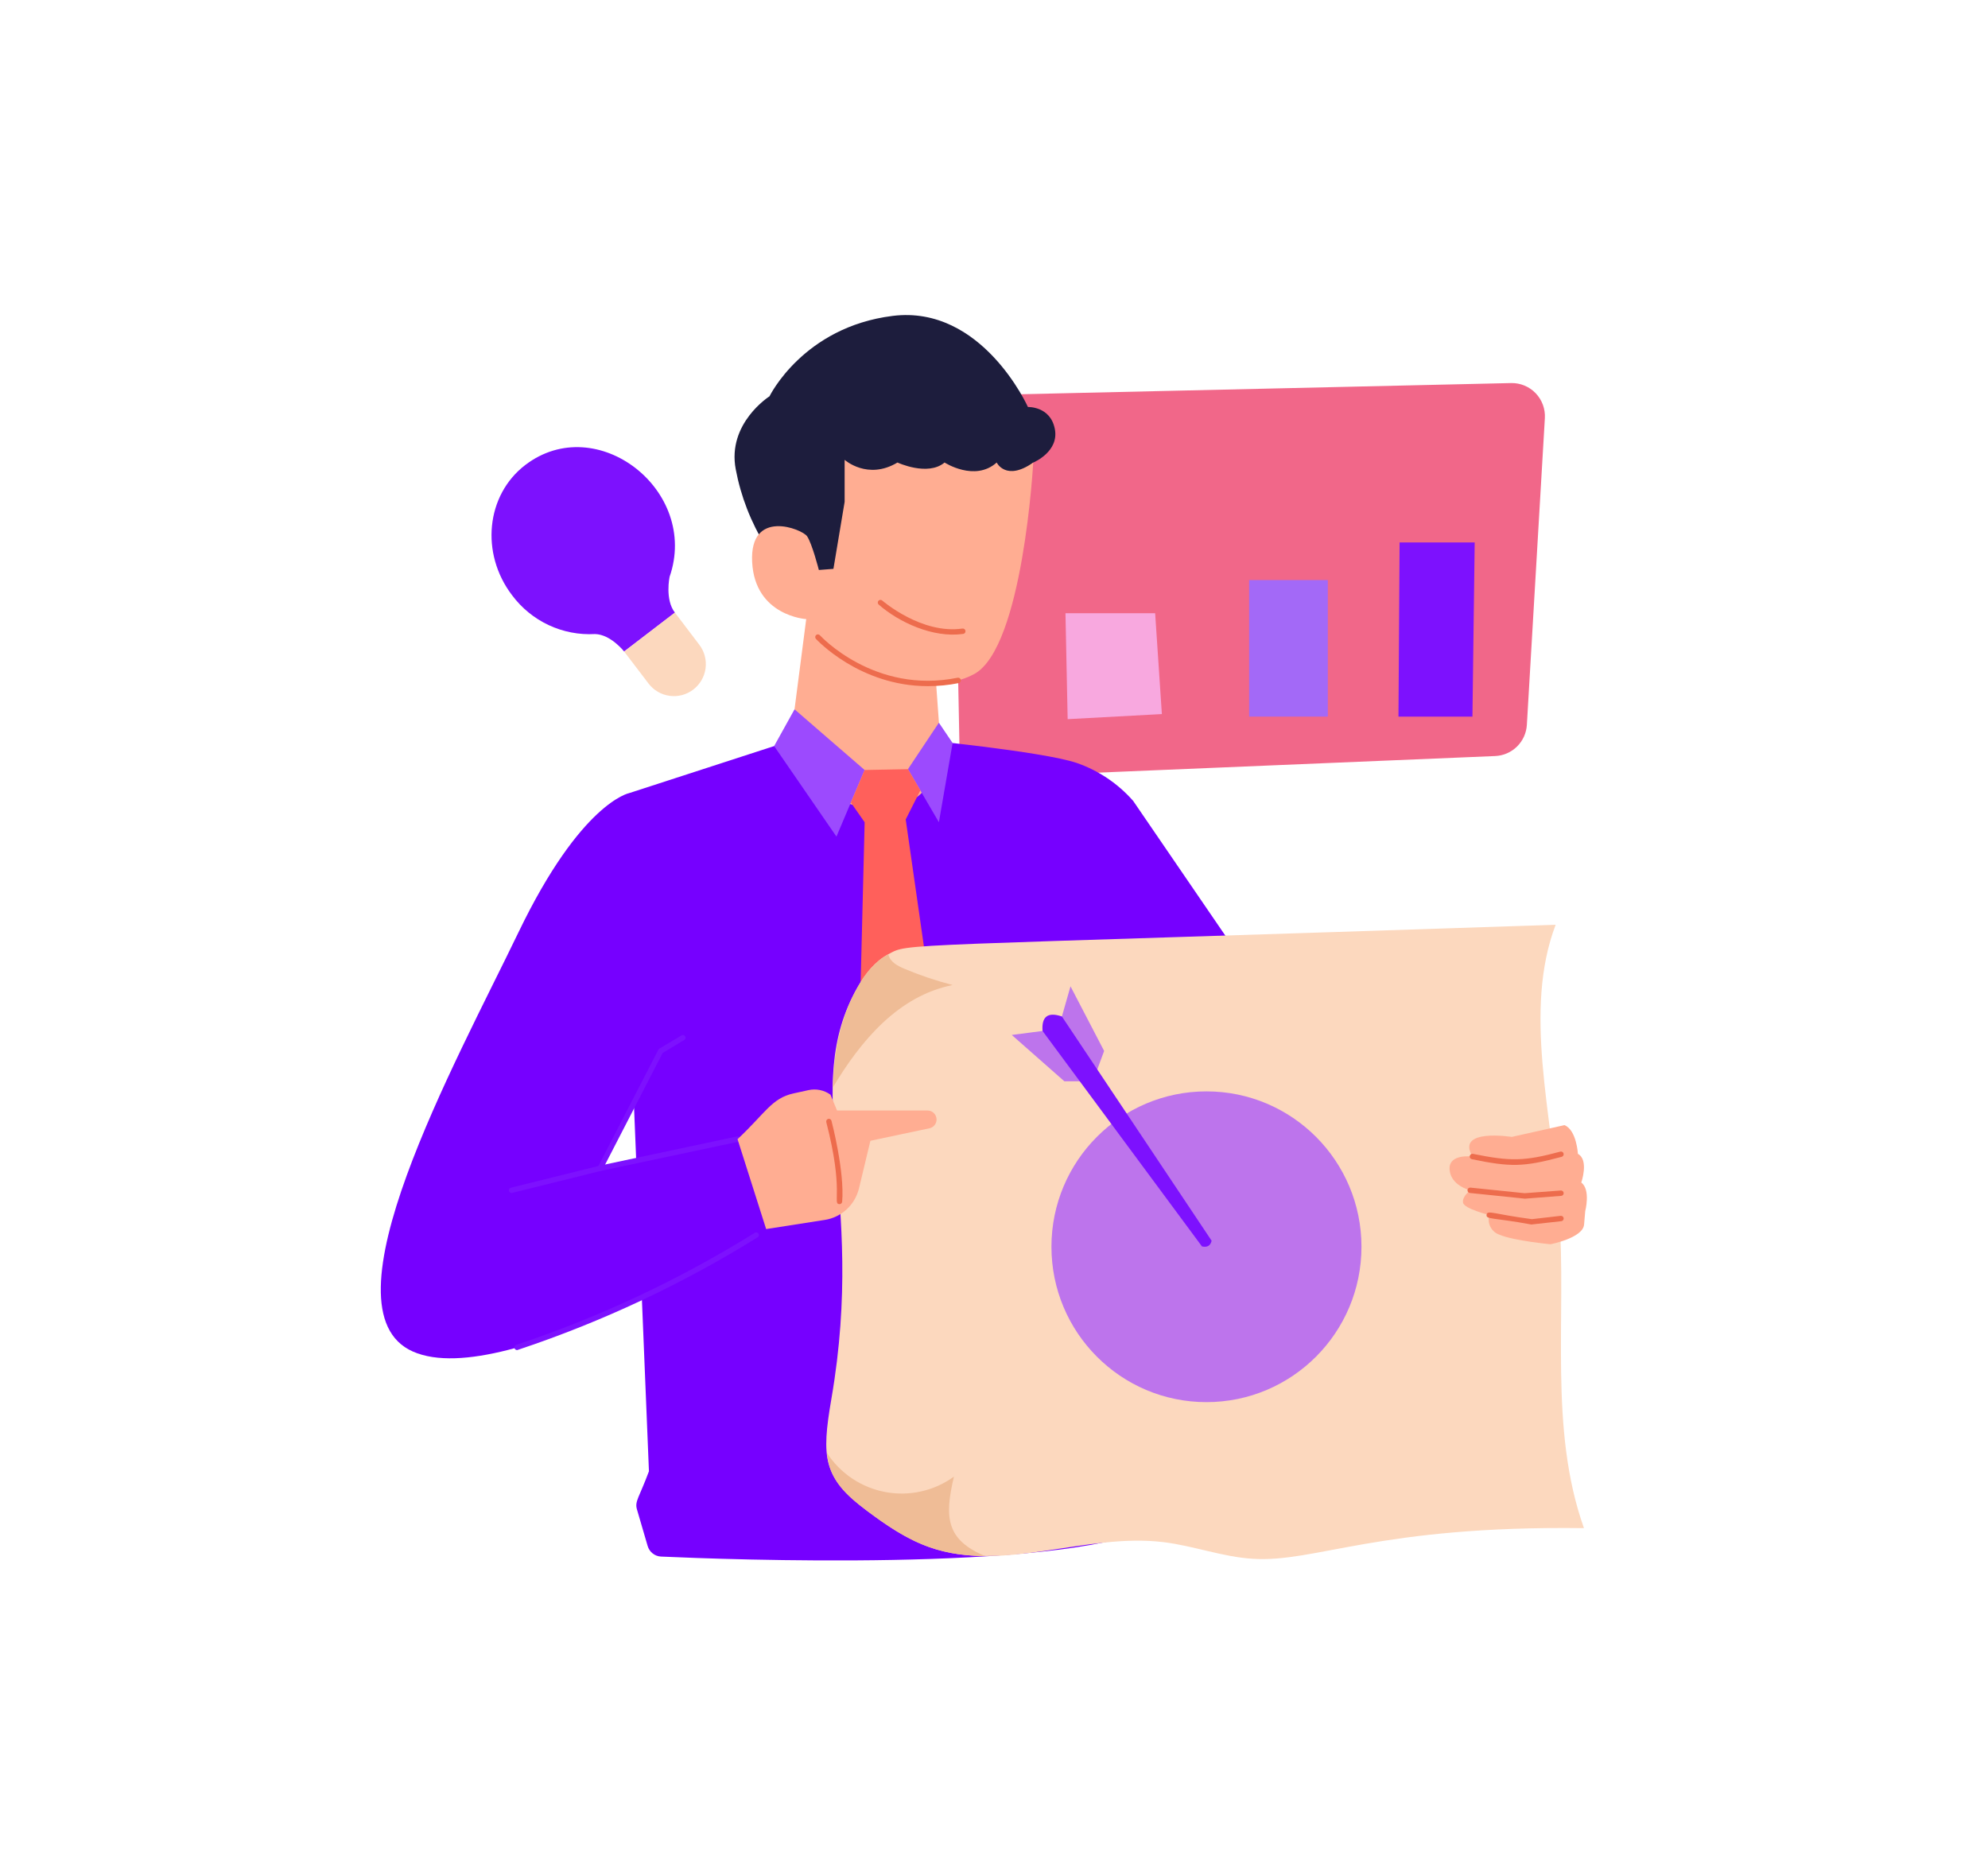 <svg width="214" height="201" viewBox="0 0 214 201" fill="none" xmlns="http://www.w3.org/2000/svg">
<path d="M106.101 42.527L162.657 41.238C163.15 41.226 163.639 41.317 164.095 41.505C164.551 41.693 164.963 41.973 165.305 42.328C165.647 42.684 165.912 43.106 166.083 43.57C166.254 44.033 166.327 44.527 166.298 45.02L164.361 78.029C164.309 78.913 163.931 79.746 163.301 80.367C162.671 80.988 161.833 81.353 160.951 81.39L106.99 83.646C106.516 83.665 106.042 83.59 105.597 83.424C105.152 83.257 104.745 83.004 104.399 82.677C104.053 82.351 103.776 81.959 103.583 81.524C103.391 81.089 103.287 80.619 103.278 80.143L102.616 46.165C102.599 45.22 102.956 44.307 103.609 43.625C104.262 42.943 105.158 42.549 106.101 42.527Z" fill="#F16789"/>
<path d="M114.929 77.42L125.071 76.872L124.346 66.016H114.693L114.929 77.42Z" fill="#F8A8DF"/>
<path d="M134.463 62.447H142.935V77.146H134.463V62.447Z" fill="#A369F7"/>
<path d="M150.66 58.394L150.539 77.146H158.502L158.744 58.394H150.66Z" fill="#7D11FE"/>
<path d="M89.005 78.476L67.746 85.376V106.849L69.856 158.387C68.811 161.211 68.304 161.61 68.566 162.495L69.717 166.43C69.809 166.747 69.997 167.027 70.255 167.231C70.513 167.436 70.828 167.554 71.156 167.57C77.945 167.878 113.407 169.231 123.793 164.558L121.304 113.019L134.473 104.48L121.983 86.222C120.346 84.358 118.256 82.951 115.916 82.137C112.115 80.867 98.54 79.569 98.54 79.569L89.005 78.476Z" fill="#7600FF"/>
<path d="M86.785 66.651L84.883 81.338C84.883 81.338 88.474 87.145 94.78 87.055C101.085 86.966 101.267 80.521 101.267 80.521L100.634 71.708L86.785 66.651Z" fill="#FFAD92"/>
<path d="M111.226 49.794C111.226 49.794 114.032 48.641 113.548 46.177C113.065 43.713 110.653 43.817 110.653 43.817C110.653 43.817 105.723 32.808 96.088 34.008C86.453 35.209 82.835 42.663 82.835 42.663C82.835 42.663 78.248 45.565 79.201 50.53C79.75 53.448 80.835 56.237 82.401 58.758L86.395 63.353H93.999L111.226 49.794Z" fill="#1D1D3D"/>
<path d="M111.222 49.794C111.222 49.794 110.137 69.645 104.89 72.55C99.644 75.455 89.232 72.094 86.788 66.651C86.788 66.651 81.266 66.319 80.966 60.512C80.667 54.704 86.337 56.943 86.878 57.728C87.419 58.512 88.147 61.36 88.147 61.36L89.715 61.239L90.921 54.026V49.503C90.921 49.503 93.396 51.721 96.608 49.791C96.608 49.791 99.868 51.312 101.679 49.791C101.679 49.791 104.936 51.9 107.291 49.791C107.285 49.794 108.281 51.857 111.222 49.794Z" fill="#FFAD92"/>
<path d="M94.588 65.084C94.559 65.059 94.536 65.029 94.519 64.995C94.502 64.961 94.493 64.924 94.49 64.886C94.487 64.848 94.492 64.81 94.504 64.774C94.517 64.738 94.536 64.705 94.561 64.676C94.586 64.647 94.616 64.624 94.65 64.607C94.684 64.59 94.721 64.58 94.759 64.578C94.796 64.575 94.834 64.58 94.87 64.592C94.906 64.605 94.939 64.624 94.968 64.649C95.011 64.686 99.19 68.301 103.602 67.666C103.678 67.655 103.755 67.675 103.817 67.721C103.879 67.767 103.92 67.836 103.931 67.913C103.942 67.989 103.922 68.067 103.876 68.129C103.83 68.191 103.761 68.232 103.685 68.243C100.413 68.708 96.732 66.968 94.588 65.084ZM99.872 73.866C92.513 73.866 87.882 68.832 87.828 68.774C87.802 68.746 87.783 68.713 87.77 68.677C87.758 68.641 87.752 68.603 87.754 68.565C87.756 68.528 87.766 68.49 87.782 68.456C87.798 68.422 87.821 68.391 87.849 68.366C87.906 68.315 87.981 68.288 88.058 68.292C88.095 68.294 88.132 68.304 88.166 68.32C88.201 68.336 88.231 68.359 88.257 68.387C88.314 68.451 94.148 74.778 103.084 72.96C103.121 72.952 103.16 72.952 103.198 72.96C103.236 72.967 103.272 72.982 103.304 73.004C103.336 73.025 103.364 73.053 103.385 73.085C103.406 73.117 103.421 73.153 103.429 73.191C103.436 73.229 103.436 73.268 103.429 73.306C103.422 73.344 103.407 73.379 103.385 73.412C103.364 73.444 103.336 73.471 103.304 73.493C103.272 73.514 103.236 73.529 103.199 73.537C102.104 73.758 100.989 73.868 99.872 73.866Z" fill="#ED6C4D"/>
<path d="M56.542 50.06C52.32 53.291 51.687 59.58 55.126 64.083C56.154 65.463 57.507 66.567 59.063 67.295C60.62 68.023 62.333 68.354 64.048 68.258C65.737 68.29 67.185 70.136 67.185 70.136L72.653 65.953C71.559 64.556 72.077 62.104 72.077 62.104C75.312 52.803 64.235 44.178 56.542 50.06Z" fill="#7D11FE"/>
<path d="M67.186 70.139L69.813 73.586C70.087 73.946 70.429 74.248 70.819 74.475C71.21 74.702 71.641 74.85 72.088 74.91C72.536 74.97 72.99 74.941 73.427 74.825C73.863 74.708 74.272 74.507 74.631 74.232C74.989 73.958 75.29 73.615 75.517 73.224C75.743 72.833 75.891 72.401 75.951 71.953C76.011 71.505 75.982 71.049 75.866 70.612C75.75 70.175 75.549 69.765 75.275 69.406L72.648 65.944L67.186 70.139Z" fill="#FCD8BE"/>
<path d="M85.528 76.361L93.074 82.893L90.04 90.062L83.332 80.317L85.528 76.361ZM101.068 77.801L97.736 82.803L101.068 88.518L102.545 79.988L101.068 77.801Z" fill="#9C4AFE"/>
<path d="M93.076 82.893L97.738 82.803L99.073 85.091L97.496 88.216L103.652 131.163L98.362 137.879L92.005 131.526L93.076 88.518L91.594 86.398L93.076 82.893Z" fill="#FF605B"/>
<path d="M170.507 164.509C148.365 164.22 141.625 168.236 134.859 167.809C131.607 167.61 128.493 166.413 125.252 166.018C116.846 164.988 108.086 169.358 100.068 166.566C97.613 165.7 95.435 164.22 93.354 162.662C88.562 159.085 88.407 156.922 89.498 150.575C93.342 128.278 85.963 117.344 92.352 106.205C93.155 104.803 94.2 103.485 95.624 102.726C97.976 101.491 94.931 101.988 167.46 99.553C163.954 108.784 167.074 119.897 167.831 130.467C168.663 141.88 166.685 153.748 170.507 164.509Z" fill="#FCD8BE"/>
<path d="M102.547 106.041C96.725 107.21 92.688 111.981 89.651 117.07C89.769 113.236 90.443 109.541 92.354 106.211C93.157 104.809 94.201 103.491 95.626 102.732C95.799 103.549 96.602 103.97 97.353 104.29C99.04 104.999 100.776 105.584 102.547 106.041ZM106.021 167.515C100.691 167.475 97.606 165.845 93.358 162.663C90.998 160.9 89.312 159.348 89.01 156.405C89.719 157.499 90.643 158.436 91.724 159.161C92.806 159.886 94.023 160.383 95.302 160.623C96.581 160.862 97.895 160.838 99.165 160.553C100.435 160.268 101.633 159.728 102.688 158.964C101.621 163.439 101.914 165.767 106.021 167.515Z" fill="#EFBC96"/>
<path d="M129.87 150.944C139.085 150.944 146.556 143.456 146.556 134.218C146.556 124.98 139.085 117.491 129.87 117.491C120.654 117.491 113.184 124.98 113.184 134.218C113.184 143.456 120.654 150.944 129.87 150.944Z" fill="#BD74EC"/>
<path d="M115.235 106.182L114.308 109.428L112.225 110.986L108.912 111.416L114.573 116.404H117.649L118.855 113.138L115.235 106.182Z" fill="#BD74EC"/>
<path d="M130.426 133.568L114.309 109.428C112.761 108.897 112.111 109.471 112.226 110.986L129.387 134.183C130.011 134.316 130.31 134.059 130.426 133.568Z" fill="#7D11FE"/>
<path d="M168.41 121.123L162.738 122.392C162.738 122.392 156.642 121.426 158.513 124.51C158.513 124.51 155.923 124.146 156.041 125.9C156.159 127.654 158.271 128.139 158.271 128.139C158.271 128.139 157.368 128.805 157.489 129.469C157.609 130.133 160.323 130.802 160.323 130.802C160.195 131.227 160.237 131.686 160.44 132.081C160.643 132.476 160.991 132.777 161.411 132.919C162.98 133.583 166.902 133.946 166.902 133.946C166.902 133.946 170.396 133.28 170.52 131.829L170.643 130.386C170.643 130.386 171.248 128.079 170.22 127.302C170.22 127.302 171.066 124.882 169.858 124.216C169.849 124.207 169.723 121.668 168.41 121.123Z" fill="#FFAD92"/>
<path d="M158.441 124.793C158.365 124.777 158.297 124.732 158.254 124.667C158.211 124.603 158.195 124.523 158.211 124.447C158.226 124.37 158.271 124.303 158.336 124.259C158.4 124.216 158.48 124.2 158.556 124.216C162.585 125.029 164.067 125.029 167.961 123.976C168.035 123.957 168.114 123.968 168.18 124.006C168.246 124.045 168.294 124.108 168.313 124.183C168.333 124.257 168.322 124.336 168.284 124.402C168.245 124.468 168.182 124.516 168.108 124.536C163.966 125.644 162.628 125.65 158.441 124.793ZM158.228 128.428C158.152 128.42 158.082 128.382 158.033 128.322C157.985 128.262 157.962 128.185 157.97 128.109C157.978 128.032 158.016 127.962 158.076 127.914C158.136 127.865 158.212 127.843 158.288 127.851L164.116 128.451L168.013 128.162C168.089 128.157 168.165 128.181 168.223 128.231C168.281 128.282 168.316 128.353 168.322 128.429C168.328 128.506 168.303 128.581 168.253 128.639C168.203 128.698 168.132 128.734 168.056 128.739L164.133 129.042C164.093 129.036 164.444 129.068 158.228 128.428ZM164.85 131.823C160.671 131.05 159.94 131.301 160.027 130.767C160.113 130.234 160.789 130.707 164.902 131.246L168.001 130.888C168.039 130.884 168.077 130.887 168.114 130.898C168.15 130.908 168.185 130.926 168.214 130.95C168.244 130.973 168.269 131.003 168.288 131.036C168.306 131.069 168.318 131.106 168.322 131.144C168.326 131.182 168.323 131.22 168.313 131.257C168.302 131.293 168.285 131.328 168.261 131.358C168.238 131.387 168.208 131.412 168.175 131.431C168.142 131.449 168.105 131.461 168.067 131.465C164.738 131.823 164.919 131.823 164.85 131.823Z" fill="#ED6C4D"/>
<path d="M67.745 85.376C67.745 85.376 62.564 86.343 55.807 100.378C49.05 114.413 34.301 141.023 44.451 145.5C54.601 149.978 82.468 132.314 82.468 132.314C82.468 132.314 81.561 124.449 79.388 122.635L64.605 125.779L71.138 113.138C71.138 113.138 74.32 89.306 67.745 85.376Z" fill="#7600FF"/>
<path d="M55.104 128.428C55.027 128.437 54.95 128.415 54.89 128.368C54.83 128.32 54.791 128.251 54.781 128.174C54.772 128.097 54.794 128.02 54.841 127.96C54.889 127.899 54.958 127.86 55.035 127.851L64.532 125.491L79.327 122.344C79.403 122.328 79.483 122.343 79.548 122.386C79.613 122.429 79.658 122.496 79.674 122.573C79.689 122.65 79.674 122.729 79.631 122.794C79.588 122.859 79.521 122.905 79.445 122.921L64.667 126.054L55.17 128.411C55.149 128.419 55.126 128.425 55.104 128.428Z" fill="#7D11FE"/>
<path d="M64.607 126.068C64.561 126.068 64.515 126.057 64.475 126.036C64.441 126.019 64.411 125.995 64.386 125.966C64.362 125.937 64.343 125.904 64.332 125.867C64.32 125.831 64.316 125.793 64.319 125.755C64.323 125.717 64.333 125.681 64.351 125.647L70.869 113.005C70.894 112.958 70.931 112.919 70.976 112.89L73.39 111.447C73.455 111.418 73.529 111.414 73.597 111.436C73.664 111.457 73.722 111.504 73.757 111.565C73.793 111.627 73.805 111.7 73.79 111.77C73.776 111.84 73.736 111.902 73.678 111.944L71.335 113.352L64.854 125.921C64.83 125.965 64.794 126.002 64.75 126.028C64.707 126.054 64.657 126.067 64.607 126.068Z" fill="#7D11FE"/>
<path d="M82.472 132.314L88.789 131.327C89.669 131.19 90.488 130.793 91.143 130.188C91.798 129.583 92.258 128.797 92.467 127.929L93.696 122.808L100.05 121.464C100.267 121.419 100.461 121.3 100.601 121.127C100.74 120.955 100.816 120.74 100.816 120.518C100.816 120.39 100.791 120.264 100.742 120.147C100.693 120.03 100.622 119.923 100.532 119.833C100.442 119.743 100.336 119.672 100.218 119.624C100.101 119.575 99.975 119.551 99.849 119.551H90.104L89.399 117.846C89.061 117.602 88.675 117.432 88.267 117.348C87.859 117.263 87.438 117.266 87.031 117.356L85.41 117.711C83.065 118.224 82.36 119.866 79.393 122.635L82.472 132.314Z" fill="#FFAD92"/>
<path d="M90.337 129.628C89.597 129.564 90.869 128.269 88.947 120.803C88.927 120.729 88.938 120.65 88.977 120.584C89.015 120.517 89.079 120.469 89.153 120.45C89.227 120.43 89.305 120.441 89.372 120.48C89.438 120.518 89.486 120.582 89.505 120.656C89.563 120.878 90.927 126.137 90.656 129.365C90.653 129.404 90.642 129.441 90.624 129.476C90.606 129.51 90.582 129.54 90.552 129.564C90.522 129.589 90.488 129.607 90.451 129.618C90.414 129.629 90.375 129.632 90.337 129.628Z" fill="#ED6C4D"/>
<path d="M55.705 145.339C55.629 145.351 55.551 145.332 55.488 145.286C55.426 145.24 55.384 145.172 55.373 145.095C55.361 145.019 55.38 144.941 55.425 144.878C55.471 144.816 55.539 144.774 55.616 144.762C64.607 141.763 73.217 137.715 81.266 132.703C81.33 132.668 81.404 132.658 81.475 132.676C81.545 132.694 81.606 132.737 81.646 132.798C81.686 132.859 81.701 132.933 81.689 133.005C81.676 133.076 81.638 133.141 81.58 133.185C73.487 138.221 64.833 142.288 55.794 145.301C55.767 145.318 55.736 145.331 55.705 145.339Z" fill="#7D11FE"/>
</svg>
